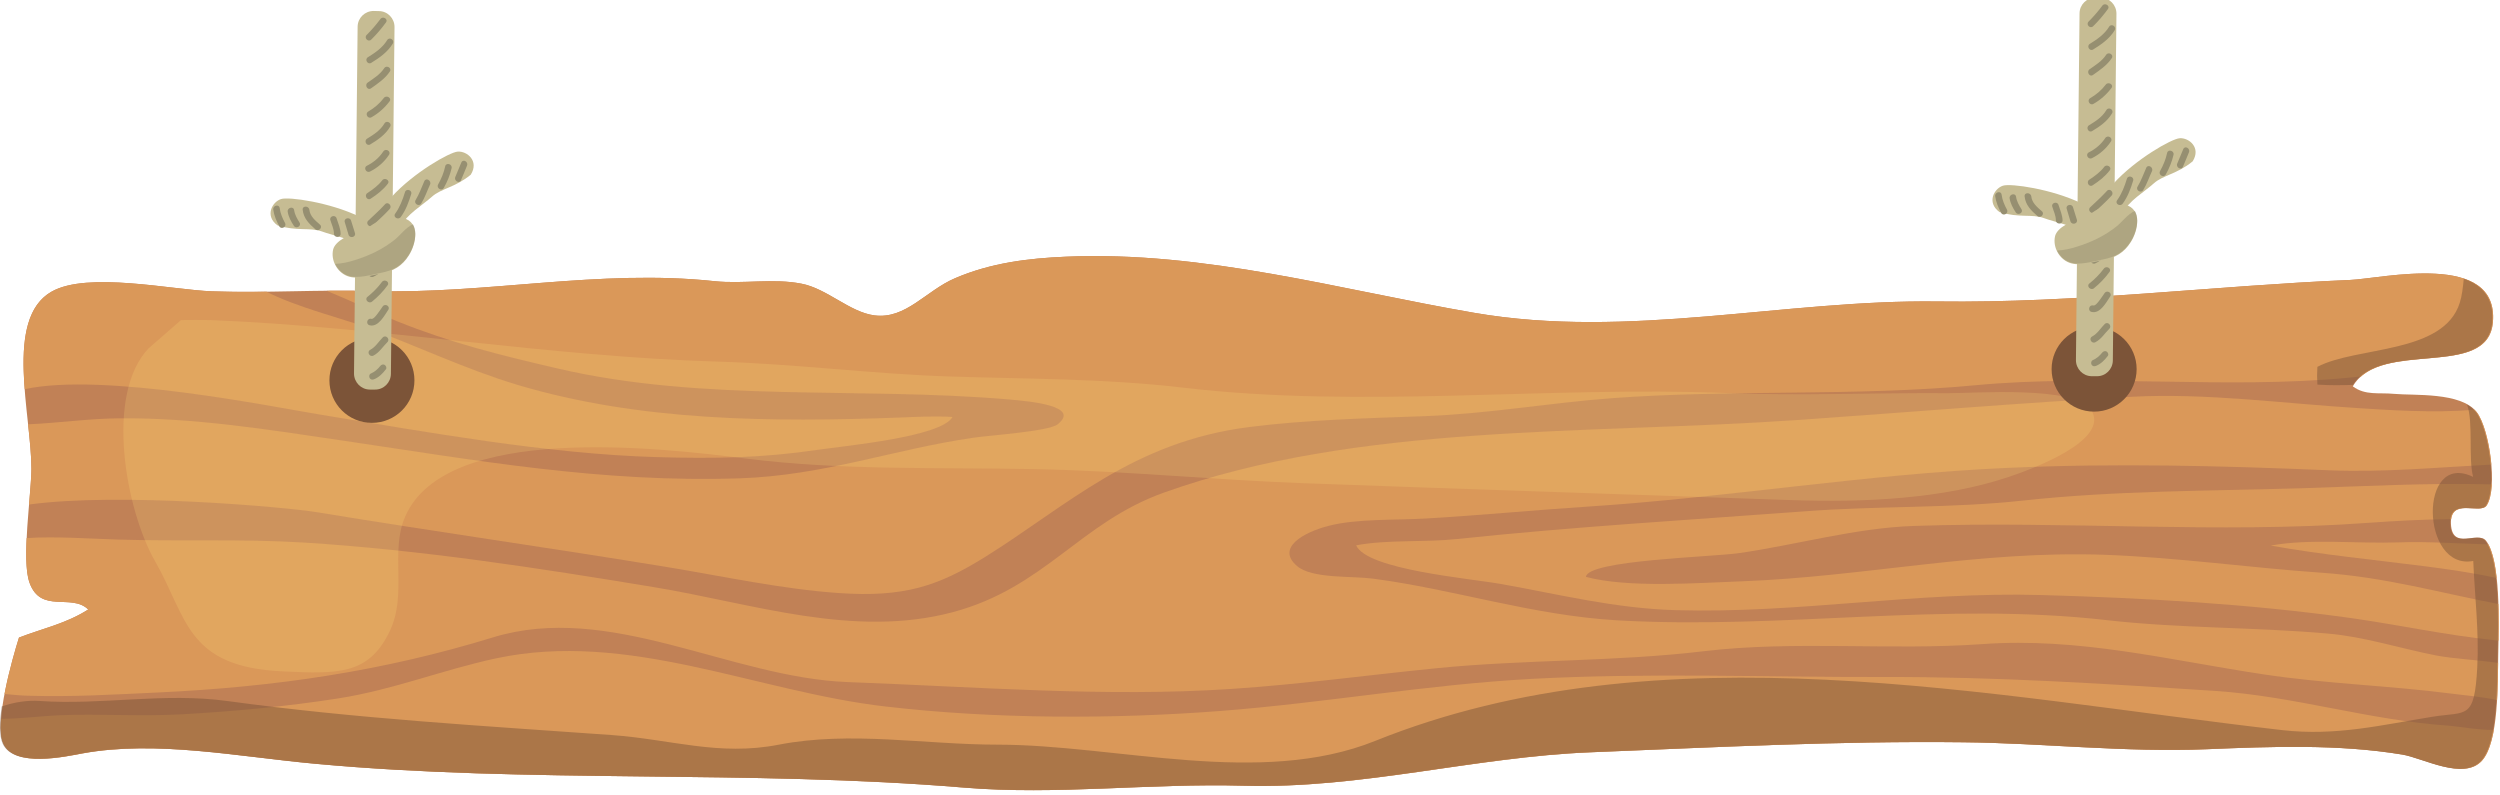 <svg version="1.2" xmlns="http://www.w3.org/2000/svg" viewBox="0 0 1870 595" width="1870" height="595"><style>.a{fill:#c18156}.b{fill:#da9859}.c{fill:#7c5438}.d{opacity:.2;fill:#ffdc78}.e{fill:#c6bc93}.f{fill:#968f71}.g{opacity:.5;fill:#968f71}</style><path class="a" d="m1758 209.4c-102 4.3-205.2 17.5-308.8 16.1-114.4-1.5-230.7 28.5-346.4 8.5-100-17.2-202.2-46.5-305.4-42-28.2 1.2-56.2 4.6-83 16.1-21.8 9.3-36.8 30.9-60.4 27.8-18.4-2.4-35.5-20.1-54.5-23.7-21.3-4.2-43.7 0.4-65.2-1.9-86.3-9.2-170.3 9.9-255.8 7.4-40.4-1.2-80.1 1.6-120 0.2-29.3-1-93.2-15.1-120 0.3-35.6 20.4-14.9 92.7-15 132.6-0.1 20.1-7.7 67.8-1.4 85.1 8.5 23.5 31.4 7.7 43.9 20-16.6 10.6-34.2 14.2-51.8 21-4.7 15-19 64-11.5 79.6 8.5 17.8 46.5 9.4 59.3 7 55.1-10 116.2 2.5 174.1 7.8 159.9 14.8 324.1 4.4 485 17.8 69.4 5.8 139.4-3.4 209.4-1.4 87.5 2.5 172.3-21.5 259.4-25 93.1-3.7 184.9-8.6 278.7-7.5 59.6 0.6 121 7.7 182.4 5.2 48.3-2 98.3-3.9 146.1 4 15.6 2.6 45.6 19.5 59.3 4.7 13-14 11.8-59.2 12.3-80.1 0.5-23 1.9-70.2-9.1-84.5-6-7.7-25.3 7.7-26.3-12.6-0.9-20.3 22-6.8 26.7-13.8 8.5-12.7 2.3-57.3-7.5-69.9-11.8-15.1-46.7-12.2-61.8-13.6-11.2-1.1-21.4 1.4-30.8-5.6 20.8-35.9 101.1-4.6 104.8-48 4.5-53.5-83.1-32.6-106.7-31.6z"/><path class="b" d="m1831.4 542.8c-59.8-4.1-114.7-22-174.5-26-82.5-5.4-164.1-10.6-247.1-10.4-88 0.2-176.7-3.3-264.1 1.4-78.9 4.3-154 17.9-232.8 24-80.6 6.2-169.3 6.1-250.2-3.3-97-11.1-192.8-57.3-291.9-36-40.3 8.7-76 23.3-117.7 29.9-38.3 6-77.8 9.7-117.1 11.9-30.2 1.7-61.7-0.5-91.9 0.7-12.8 0.6-28.7 2.6-43.3 2.7-0.6 7.8-0.2 14.6 1.9 18.8 8.4 17.8 46.5 9.4 59.3 7 55.1-10 116.2 2.5 174.1 7.8 159.9 14.8 324.1 4.4 485 17.8 69.4 5.8 139.4-3.4 209.4-1.4 87.5 2.5 172.3-21.5 259.4-25 93.1-3.7 184.9-8.6 278.7-7.5 59.6 0.6 121 7.7 182.4 5.2 48.3-2 98.3-3.9 146.1 4 15.6 2.6 45.6 19.5 59.3 4.7 4.4-4.8 7.2-13.2 9-23.1-12.1 0.1-26.6-2.7-34-3.2z"/><path class="b" d="m1794.3 405.7c-30.4 1.1-66.8-3-95.8 2.4 37.8 6.8 78.2 10.7 116.4 15.6 15.1 2 34.4 4.6 52.6 8.7-1.1-10.3-3-19.4-6.2-25.2-22.9-0.6-46.6-2.3-67-1.5z"/><path class="b" d="m240.6 310.3c78.9 12.9 168.4 29.2 250 31.6 44.3 1.3 79.9 0.6 120-5.3 22.8-3.3 93.4-9.8 101.9-24.7-13.5-0.8-25.8-0.1-38.8 0.4-97 3.6-195.1 2.9-286.6-24.4-39.3-11.8-75.6-29.4-114.2-43.5-16.3-5.9-51.4-14.8-73.6-26.2-13.6 0.2-27.2 0.2-40.8-0.3-29.3-1-93.2-15.1-120 0.3-21 12-22.4 42.1-20 72.9 58.6-12.8 185.3 13.2 222.1 19.2z"/><path class="b" d="m1764.4 305.3c-55.5-3.4-114.3-11.5-170-8.5-83.7 4.5-166.4 11.6-250.3 17.4-158.2 10.9-328.3 2.3-473.6 54.3-62.8 22.5-89 71-157.8 89.4-74.3 19.8-150-6.6-223.5-18.7-86.4-14.3-174.2-27.9-262.5-33.4-45.8-2.8-92.4-0.8-138.5-2.2-18-0.5-47.1-2.6-68.3-1.1-0.6 13.6-0.4 26.2 2.2 33.4 8.5 23.5 31.4 7.7 43.9 20-16.7 10.6-34.2 14.2-51.8 21-2.5 7.9-7.6 25.3-10.8 42.2 6.4 0.6 12.6 1.2 17.5 1.3 33.6 1 64.3-0.9 96.6-2.4 88.6-4.1 169.1-16 251.1-41.2 87.5-26.9 177.6 30.1 265.6 33.4 95.5 3.5 193.3 11.4 287.1 5.1 51.3-3.4 102.1-10.4 153.5-15.5 66.2-6.6 133.9-4.8 199.7-12.7 67.9-8.1 139.6-0.4 208.1-5.3 72.8-5.2 138.8 11.8 210.4 22.6 46.6 7.1 94.4 8.4 141.3 14.5 7.2 1 21.7 2.1 33.5 4.8 0.6-10 0.7-19.9 0.8-27.9-16.1-2.2-33.8-3.1-46.3-5.5-27.1-5.3-53.5-14-81.2-16.4-55.5-4.9-110.2-3.8-164.9-10-122.7-14.1-242.3 7.2-366.7 0.1-63.2-3.7-121.8-23.2-182.7-31.2-16.2-2.1-45.4 0.2-56.6-9.4-16.1-13.7 5.2-25.3 23.3-30 21.5-5.6 50.2-4.2 73.7-5.6 39.7-2.3 79.5-6.2 119.5-8.8 105.3-6.8 208.6-24.3 314.2-29 81.9-3.7 160.5-1.6 242 1.8 40.2 1.6 80.6-2.2 120.6-4.3-1.3-15.7-5.6-32.4-11-39.3q-0.8-0.9-1.7-1.8c-29.5 2.9-68.6 0-86.4-1.1z"/><path class="b" d="m1721.9 365.2c-69.8 2.1-139.2 1.7-208.5 9.2-54.3 5.9-108.4 3.9-162.4 8-87.6 6.5-175.2 11.7-261.2 20.8-24.6 2.6-52.2 0.3-75.4 4.7 8 18.3 85 24.7 108.8 29 43.2 7.7 84.7 18.2 130.2 19.5 92.6 2.6 179.3-14 274.1-11.3 77.3 2.2 154.6 6.6 229.5 17 36.6 5.1 71.5 12.9 109.2 16.8q1.3 0.2 2.7 0.3c0.1-8.2 0.2-17.8-0.1-27.4-44.4-8.5-84.5-20.1-132.3-23.4-53.4-3.7-107.5-11.4-161.7-13.4-94.6-3.4-179.4 16.3-271.5 19.8-33.4 1.2-85.3 5.2-117-3.3 1-12.6 94.3-14.8 114.7-17.8 43.5-6.3 86.8-18.8 130.6-20.3 113.1-3.9 227.5 5.9 339.5-2.3 21.2-1.5 41.5-2.6 62.4-2.8 1.9-15 22.1-3.7 26.5-10.2 2.3-3.4 3.5-9.1 3.9-15.8-49.1-1.2-94.1 1.4-142 2.9z"/><path class="b" d="m1758 209.4c-102 4.3-205.2 17.5-308.8 16.1-114.4-1.5-230.7 28.5-346.4 8.5-100-17.2-202.2-46.5-305.4-42-28.2 1.2-56.2 4.6-83 16.1-21.8 9.3-36.8 30.9-60.4 27.8-18.4-2.4-35.5-20.1-54.5-23.7-21.3-4.2-43.7 0.4-65.2-1.9-86.3-9.2-170.3 9.9-255.8 7.4-11.5-0.3-22.9-0.3-34.2-0.2 18.4 7.5 36.1 16.1 52.7 22.8 40.4 16.2 75.7 25 119.6 35.2 109.7 25.7 225.4 13.6 338.2 23.3 15.9 1.4 53.8 4.8 36.3 18.6-6.6 5.3-50.8 8.2-62.8 10-59.2 8.5-111.7 28.3-175.2 30.4-103.3 3.4-197.1-13.5-297.2-28.3-54.9-8.1-110.5-17.1-166.8-16.6-22.8 0.2-45.4 3.5-68.1 4.5 1.3 12.3 2.5 23.8 2.5 33.4-0.1 6.6-0.9 16.1-1.8 26.6 67.4-9.3 192.7 2 215.2 5.7 87.8 14.5 174.9 26.7 262.9 41.2 41.7 6.9 85.5 16.4 127.6 19.3 49.1 3.4 74.5-5.3 109.3-26.9 61.9-38.6 110.4-86.2 197.8-97.3 42.8-5.4 86.6-6.5 130.6-8.1 47.9-1.7 93.7-10 141.1-13.5 89.5-6.6 181.5-1.2 270.9-9.6 92-8.7 187.2 3.2 279.8-5.7q4.7-0.5 9.1-0.9c27.2-23.9 95.3-0.7 98.7-40.6 4.5-53.5-83.1-32.6-106.7-31.6z"/><g style="opacity:.5"><path class="c" d="m1859 404.5c-6-7.7-25.2 7.7-26.2-12.6-0.9-20.3 22-6.8 26.7-13.8 8.5-12.7 2.2-57.3-7.5-69.9-1.8-2.2-4.1-4.1-6.8-5.7q0 0.1 0.1 0.1c4.9 12.6 0.9 40.5 4.6 54.1-41.2-20-39.3 70.4 0.1 62.9 1.1 26.9 4.4 52.5 3 79.3-2.1 40-7.9 33.1-33.4 37.2-37.4 6-72.1 14.7-112.7 10-218.8-25.1-464-78-678.3 8.1-86 34.6-193.1 2.9-282.3 2.8-54.2 0-110.1-10.4-163.7 0-44.9 8.8-80.6-4-125.2-7.2-96.4-6.9-191.6-12.3-287-25.4-47.7-6.6-94.4 3.2-140.9-0.1-8.4-0.6-18.3 0.7-28.2 4.1-1.7 11.7-2 22.3 0.8 28.1 8.5 17.8 46.6 9.4 59.4 7 55.1-10 116.2 2.5 174.1 7.8 159.8 14.8 324.1 4.4 484.9 17.8 69.5 5.8 139.5-3.4 209.5-1.4 87.5 2.5 172.2-21.5 259.3-25 93.2-3.7 185-8.6 278.7-7.5 59.7 0.6 121.1 7.7 182.5 5.2 48.3-2 98.3-3.9 146.1 4 15.6 2.6 45.6 19.5 59.3 4.7 13-14 11.8-59.2 12.3-80.1 0.5-23 1.9-70.2-9.2-84.5z"/><path class="c" d="m1733.4 287.7c9.3 0.6 18.1 0.5 26.6 0.2 21.9-34.1 100.6-4 104.2-46.9 1.5-18.2-7.7-27.8-21.3-32.5-0.6 6.2-1.3 12.7-3 18-12.2 38.6-77.2 32.4-106.5 47.9-0.3 4.7-0.3 8.6 0 13.3z"/></g><path class="d" d="m1564.2 306.7c-11.7-18.4-87.2-12.5-106.8-12.6-55.5-0.4-109.9 2.1-165.2-0.1-136.4-5.4-271.8 11.9-407.9-4.1-57.9-6.8-116-6.4-174.5-8.3-57.7-1.9-114.8-9.4-172.6-11.1-128-3.8-253.6-26.1-380.2-31.1-7.1-0.2-14.4 0-21.6 0l-24.2 21.1c-33.2 34.9-16.9 121.5 4.8 159.3 24.3 42.4 23 79.1 95.6 82.4 40.9 1.9 63.9 2.7 79.6-29.4 14-28.4 0.1-59.9 12-86.7 30.7-69.4 188.2-51.5 254.9-43.1 70.9 9 144 6.5 215.9 7.9 66.8 1.3 133.4 8 200.1 10.5 122 4.5 244.4 8.4 366.8 12.7 52.9 1.8 112.5-0.8 161.7-17.4 17-5.7 76.1-27.2 61.6-50z"/><path fill-rule="evenodd" class="c" d="m278.2 316.3c-17.6 0-31.8-14.2-31.8-31.8 0-17.6 14.2-31.8 31.8-31.8 17.6 0 31.8 14.2 31.8 31.8 0 17.6-14.2 31.8-31.8 31.8z"/><path fill-rule="evenodd" class="c" d="m1566.4 307.9c-17.6 0-31.8-14.2-31.8-31.8 0-17.5 14.2-31.7 31.8-31.7 17.5 0 31.8 14.2 31.8 31.7 0 17.6-14.3 31.8-31.8 31.8z"/><path class="e" d="m300 169.2q-0.1 0.1-0.1 0.2c0.1 0.1 0.1 0 0.1-0.2z"/><path class="e" d="m342.4 113.4c-6.1 0.4-33.1 15.8-49.5 33.9-4.6 5-0.1 15.8-5.1 20.1l12.3 1.1c-0.1 0.1-0.1 0.5-0.1 0.7 3.8-8.6 16.3-15.9 23-22 7-6.3 17.2-6.8 29.1-16.5 6.5-10.3-2.8-17.8-9.7-17.3z"/><path class="e" d="m270.3 185q0.1 0.1 0.1 0.1c0 0.2 0 0.1-0.1-0.1z"/><path class="e" d="m210.2 148.9c5.8-1.9 36.6 2.5 58.5 13.1 6.1 2.9 6 14.6 12.2 16.7l-10.9 5.6c0 0.2 0.2 0.5 0.3 0.7-6.7-6.5-21.1-8.7-29.6-11.9-8.8-3.2-18.4 0.1-33.1-4.5-9.8-7.1-4-17.6 2.6-19.7z"/><path class="e" d="m292.4 279.7c-0.1 6.5-5.4 11.8-11.9 11.7h-4c-6.5-0.1-11.7-5.5-11.7-12l2.7-259.5c0.1-6.5 5.4-11.7 12-11.7l3.9 0.1c6.5 0 11.7 5.4 11.7 11.9z"/><path class="f" d="m277.7 47c6.2-3.8 12.3-8.1 16.1-14.4 1.6-2.8-2.6-5.3-4.2-2.6-3.4 5.6-8.9 9.4-14.4 12.8-2.7 1.6-0.2 5.9 2.5 4.2z"/><path class="f" d="m277.5 66.1c5.2-3.7 10.5-7.2 14.1-12.6 1.8-2.6-2.5-5.1-4.2-2.5-3.1 4.7-7.8 7.6-12.4 10.8-2.5 1.8-0.1 6.1 2.5 4.3z"/><path class="f" d="m277.9 87.7c5.3-3 9.8-7 13.5-11.9 1.9-2.5-2.4-5-4.3-2.5-3.1 4.1-7.1 7.5-11.6 10.1-2.8 1.6-0.3 5.9 2.4 4.3z"/><path class="f" d="m277 108c5.8-3.5 11.3-7.3 14.8-13.2 1.7-2.7-2.6-5.2-4.2-2.5-3.1 5.2-7.9 8.3-13 11.4-2.7 1.7-0.3 6 2.4 4.3z"/><path class="f" d="m276.8 128.3c5.8-2.9 10.6-7.1 14.2-12.5 1.7-2.7-2.5-5.2-4.3-2.5-3.1 4.7-7.3 8.2-12.3 10.7-2.8 1.5-0.4 5.7 2.4 4.3z"/><path class="f" d="m277.3 148.6c4.8-3.1 9.3-6.6 12.8-11.2 1.9-2.5-2.4-5-4.2-2.5-3 3.9-7 6.8-11.1 9.5-2.6 1.7-0.2 6 2.5 4.2z"/><path class="f" d="m278.9 168.6c4.2-4.1 8.7-7.9 12.6-12.3 2.1-2.4-1.4-5.9-3.5-3.5-3.9 4.3-8.3 8.2-12.6 12.3-2.2 2.2 1.2 5.7 3.5 3.5z"/><path class="f" d="m278.8 187.3c4.8-2.5 8.5-6.9 11.5-11.2 1.8-2.6-2.4-5.1-4.2-2.6-2.6 3.7-5.6 7.5-9.7 9.6-2.8 1.4-0.4 5.7 2.4 4.2z"/><path class="f" d="m279.3 207c5-2.2 8.3-6.7 11.7-10.8 2.1-2.4-1.3-5.9-3.4-3.5-3.2 3.8-6.2 8-10.7 10-2.9 1.3-0.5 5.6 2.4 4.3z"/><path class="f" d="m278.3 225.6c4.4-3.6 8.3-7.6 11.6-12.2 1.9-2.5-2.3-5-4.2-2.5-3.1 4.2-6.8 7.9-10.9 11.2-2.4 2 1.1 5.5 3.5 3.5z"/><path class="f" d="m276.4 243.3c6.5 1.7 11.1-7.2 14-11.5 1.8-2.7-2.4-5.2-4.2-2.5-1.4 2-2.7 4-4.2 5.9-0.8 1-2.8 3.7-4.3 3.3-3-0.8-4.4 3.9-1.3 4.8z"/><path class="f" d="m279.3 266c4.5-2.3 7-6.7 10.5-10.1 2.2-2.3-1.2-5.8-3.5-3.5-3.1 3.1-5.4 7.2-9.4 9.3-2.8 1.5-0.4 5.7 2.4 4.3z"/><path class="f" d="m279.8 283.7c3.7-1.5 6.4-4.3 8.8-7.4 0.9-1 0.2-2.7-0.8-3.3-1.3-0.8-2.6-0.2-3.4 0.8-1.9 2.4-4.2 4.4-7 5.6-1.3 0.5-1.5 2.3-0.9 3.4 0.7 1.2 2.1 1.4 3.3 0.9z"/><path class="f" d="m277.7 29.6c4-3.9 7.7-8.3 11-12.8 1.9-2.6-2.4-5.1-4.2-2.5q-4.7 6.3-10.2 11.8c-2.3 2.2 1.1 5.8 3.4 3.5z"/><path class="e" d="m301.6 163.1c-6.1-1.6-13.1 0.1-18.7 2.6-2.7 1.2-5.1 2.6-7.4 4.6-1.7 1.4-4.8 4.2-4.5 4.3l-3 0.4c-6.4-0.4-17.3 5.4-18.8 11.6-1.9 8.1 3 17 10.6 19.9 7.5 2.9 17.6-0.5 25.1-1.9 9.2-1.7 15.9-5.5 20.9-13.5 5.5-8.6 8.8-24.7-4.2-28z"/><path class="g" d="m308.9 167.8c-5.1 2.1-9.9 8.5-13.4 11.3-8.9 7.2-19.2 12.1-30.2 15.5-4.6 1.5-9.9 2.6-14.6 2.8 1.9 3.9 5.1 7.1 9.1 8.6 7.5 2.9 17.6-0.5 25.1-1.9 9.2-1.7 15.9-5.5 20.9-13.5 4-6.2 6.8-16.4 3.1-22.8z"/><path class="f" d="m299.8 162.3c3.7-5 6-11.2 7.8-17.2 0.9-3-3.9-4.4-4.7-1.3-1.7 5.6-3.9 11.3-7.3 16-1.9 2.6 2.3 5.1 4.2 2.5z"/><path class="f" d="m315.1 152.2c2.8-4.5 4.4-9.5 6.6-14.2 1.2-2.9-3-5.4-4.3-2.5-2.1 4.7-3.8 9.7-6.5 14.1-1.7 2.7 2.6 5.3 4.2 2.6z"/><path class="f" d="m332 140.5c2.6-4.6 4.6-9.5 5.8-14.7 0.7-3.1-4.1-4.5-4.8-1.4-1 4.8-2.9 9.3-5.3 13.6-1.5 2.8 2.7 5.3 4.3 2.5z"/><path class="f" d="m344.8 134.8c1.6-3.6 3-7.2 4.5-10.8 1.3-2.9-2.9-5.4-4.2-2.5q-2.2 5.4-4.5 10.8c-1.3 2.8 2.9 5.4 4.2 2.5z"/><path class="f" d="m213.2 166.8c-1.9-3.5-3.5-7.2-4-11.2-0.5-3.2-5.2-1.9-4.8 1.2 0.6 4.4 2.4 8.6 4.5 12.5 1.6 2.7 5.8 0.3 4.3-2.5z"/><path class="f" d="m224 166.4c-1.8-2.9-3.5-5.8-4-9.3-0.5-3.1-5.3-1.8-4.8 1.3 0.6 3.8 2.5 7.3 4.6 10.5 1.7 2.6 6 0.2 4.2-2.5z"/><path class="f" d="m239.4 168.1c-3.5-3.1-7.5-6.3-8-11.2-0.4-3.1-5.3-3.2-5 0 0.7 6.5 4.8 10.5 9.5 14.6 2.3 2.1 5.8-1.3 3.5-3.4z"/><path class="f" d="m254.8 174.9c-0.1-4.1-1.8-7.7-3-11.5-0.8-3.1-5.6-1.8-4.7 1.2 1 3.4 2.7 6.6 2.7 10.2 0.1 3.2 5 3.2 5 0.1z"/><path class="f" d="m265.5 174.3c-1-3.1-1.9-6.2-2.9-9.3-0.9-3-5.7-1.8-4.7 1.2 1 3.1 1.9 6.3 2.8 9.4 1 3 5.8 1.8 4.8-1.3z"/><path class="e" d="m1588 159.2q-0.1 0.1-0.1 0.2c0.1 0.1 0.1 0 0.1-0.2z"/><path class="e" d="m1630.4 103.4c-6.1 0.4-33.1 15.8-49.5 33.9-4.6 5-0.1 15.8-5.1 20.1l12.3 1.1c-0.1 0.1-0.1 0.5-0.1 0.7 3.8-8.6 16.3-15.9 23-22 7-6.3 17.2-6.8 29.1-16.5 6.5-10.3-2.8-17.8-9.7-17.3z"/><path class="e" d="m1558.3 175q0.1 0.1 0.1 0.1c0 0.2 0 0.1-0.1-0.1z"/><path class="e" d="m1498.2 138.9c5.8-1.9 36.6 2.5 58.5 13.1 6.1 2.9 6 14.6 12.2 16.7l-10.9 5.6c0 0.2 0.2 0.5 0.3 0.7-6.7-6.5-21.1-8.7-29.6-11.9-8.8-3.2-18.4 0.1-33.1-4.5-9.8-7.1-4-17.6 2.6-19.7z"/><path class="e" d="m1580.4 269.7c-0.1 6.5-5.4 11.8-11.9 11.7h-4c-6.5-0.1-11.7-5.5-11.7-12l2.7-259.5c0.1-6.5 5.4-11.7 12-11.7l3.9 0.1c6.5 0 11.7 5.4 11.7 11.9z"/><path class="f" d="m1565.7 37c6.2-3.8 12.3-8.1 16.1-14.4 1.6-2.8-2.6-5.3-4.2-2.6-3.4 5.6-8.9 9.4-14.4 12.8-2.7 1.6-0.2 5.9 2.5 4.2z"/><path class="f" d="m1565.5 56.1c5.2-3.7 10.5-7.2 14.1-12.6 1.8-2.6-2.5-5.1-4.2-2.5-3.1 4.7-7.8 7.6-12.4 10.8-2.5 1.8-0.1 6.1 2.5 4.3z"/><path class="f" d="m1565.9 77.7c5.3-3 9.8-7 13.5-11.9 1.9-2.5-2.4-5-4.3-2.5-3.1 4.1-7.1 7.5-11.6 10.1-2.8 1.6-0.3 5.9 2.4 4.3z"/><path class="f" d="m1565 98c5.8-3.5 11.3-7.3 14.8-13.2 1.7-2.7-2.6-5.2-4.2-2.5-3.1 5.2-7.9 8.3-13 11.4-2.7 1.7-0.3 6 2.4 4.3z"/><path class="f" d="m1564.8 118.3c5.8-2.9 10.6-7.1 14.2-12.5 1.7-2.7-2.5-5.2-4.3-2.5-3.1 4.7-7.3 8.2-12.3 10.7-2.8 1.5-0.4 5.7 2.4 4.3z"/><path class="f" d="m1565.3 138.6c4.8-3.1 9.3-6.6 12.8-11.2 1.9-2.5-2.4-5-4.2-2.5-3 3.9-7 6.8-11.1 9.5-2.6 1.7-0.2 6 2.5 4.2z"/><path class="f" d="m1566.9 158.6c4.2-4.1 8.7-7.9 12.6-12.3 2.1-2.4-1.4-5.9-3.5-3.5-3.9 4.3-8.3 8.2-12.6 12.3-2.2 2.2 1.2 5.7 3.5 3.5z"/><path class="f" d="m1566.8 177.3c4.8-2.5 8.5-6.9 11.5-11.2 1.8-2.6-2.4-5.1-4.2-2.6-2.6 3.7-5.6 7.5-9.7 9.6-2.8 1.4-0.4 5.7 2.4 4.2z"/><path class="f" d="m1567.3 197c5-2.2 8.3-6.7 11.7-10.8 2.1-2.4-1.3-5.9-3.4-3.5-3.2 3.8-6.2 8-10.7 10-2.9 1.3-0.5 5.6 2.4 4.3z"/><path class="f" d="m1566.3 215.6c4.4-3.6 8.3-7.6 11.6-12.2 1.9-2.5-2.3-5-4.2-2.5-3.1 4.2-6.8 7.9-10.9 11.2-2.4 2 1.1 5.5 3.5 3.5z"/><path class="f" d="m1564.4 233.3c6.5 1.7 11.1-7.2 14-11.5 1.8-2.7-2.4-5.2-4.2-2.5-1.4 2-2.7 4-4.2 5.9-0.8 1-2.8 3.7-4.3 3.3-3-0.8-4.4 3.9-1.3 4.8z"/><path class="f" d="m1567.3 256c4.5-2.3 7-6.7 10.5-10.1 2.2-2.3-1.2-5.8-3.5-3.5-3.1 3.1-5.4 7.2-9.4 9.3-2.8 1.5-0.4 5.7 2.4 4.3z"/><path class="f" d="m1567.8 273.7c3.7-1.5 6.4-4.3 8.8-7.4 0.9-1 0.2-2.7-0.8-3.3-1.3-0.8-2.6-0.2-3.4 0.8-1.9 2.4-4.2 4.4-7 5.6-1.3 0.5-1.5 2.3-0.9 3.4 0.7 1.2 2.1 1.4 3.3 0.9z"/><path class="f" d="m1565.7 19.6c4-3.9 7.7-8.3 11-12.8 1.9-2.6-2.4-5.1-4.2-2.5q-4.7 6.3-10.2 11.8c-2.3 2.2 1.1 5.8 3.4 3.5z"/><path class="e" d="m1589.6 153.1c-6.1-1.6-13.1 0.1-18.7 2.6-2.7 1.2-5.1 2.6-7.4 4.6-1.7 1.4-4.8 4.2-4.5 4.3l-3 0.4c-6.4-0.4-17.3 5.4-18.8 11.6-1.9 8.1 3 17 10.6 19.9 7.5 2.9 17.6-0.5 25.1-1.9 9.2-1.7 15.9-5.5 20.9-13.5 5.5-8.6 8.8-24.7-4.2-28z"/><path class="g" d="m1596.9 157.8c-5.1 2.1-9.9 8.5-13.4 11.3-8.9 7.2-19.2 12.1-30.2 15.5-4.6 1.5-9.9 2.6-14.6 2.8 1.9 3.9 5.1 7.1 9.1 8.6 7.5 2.9 17.6-0.5 25.1-1.9 9.2-1.7 15.9-5.5 20.9-13.5 4-6.2 6.8-16.4 3.1-22.8z"/><path class="f" d="m1587.8 152.3c3.7-5 6-11.2 7.8-17.2 0.9-3-3.9-4.4-4.7-1.3-1.7 5.6-3.9 11.3-7.3 16-1.9 2.6 2.3 5.1 4.2 2.5z"/><path class="f" d="m1603.1 142.2c2.8-4.5 4.4-9.5 6.6-14.2 1.2-2.9-3-5.4-4.3-2.5-2.1 4.7-3.8 9.7-6.5 14.1-1.7 2.7 2.6 5.3 4.2 2.6z"/><path class="f" d="m1620 130.5c2.6-4.6 4.6-9.5 5.8-14.7 0.7-3.1-4.1-4.5-4.8-1.4-1 4.8-2.9 9.3-5.3 13.6-1.5 2.8 2.7 5.3 4.3 2.5z"/><path class="f" d="m1632.8 124.8c1.6-3.6 3-7.2 4.5-10.8 1.3-2.9-2.9-5.4-4.2-2.5q-2.3 5.4-4.5 10.8c-1.3 2.8 2.9 5.4 4.2 2.5z"/><path class="f" d="m1501.2 156.8c-1.9-3.5-3.5-7.2-4-11.2-0.5-3.2-5.2-1.9-4.8 1.2 0.6 4.4 2.4 8.6 4.5 12.5 1.6 2.7 5.8 0.3 4.3-2.5z"/><path class="f" d="m1512 156.4c-1.8-2.9-3.5-5.8-4-9.3-0.5-3.1-5.3-1.8-4.8 1.3 0.6 3.8 2.5 7.3 4.6 10.5 1.7 2.6 6 0.2 4.2-2.5z"/><path class="f" d="m1527.4 158.1c-3.5-3.1-7.5-6.3-8-11.2-0.4-3.1-5.3-3.2-5 0 0.7 6.5 4.8 10.5 9.5 14.6 2.3 2.1 5.8-1.3 3.5-3.4z"/><path class="f" d="m1542.8 164.9c-0.1-4.1-1.8-7.7-3-11.5-0.8-3.1-5.6-1.8-4.7 1.2 1 3.4 2.7 6.6 2.7 10.2 0.1 3.2 5 3.2 5 0.1z"/><path class="f" d="m1553.5 164.3c-1-3.1-1.9-6.2-2.9-9.3-0.9-3-5.7-1.8-4.7 1.2 1 3.1 1.9 6.3 2.8 9.4 1 3 5.8 1.8 4.8-1.3z"/></svg>